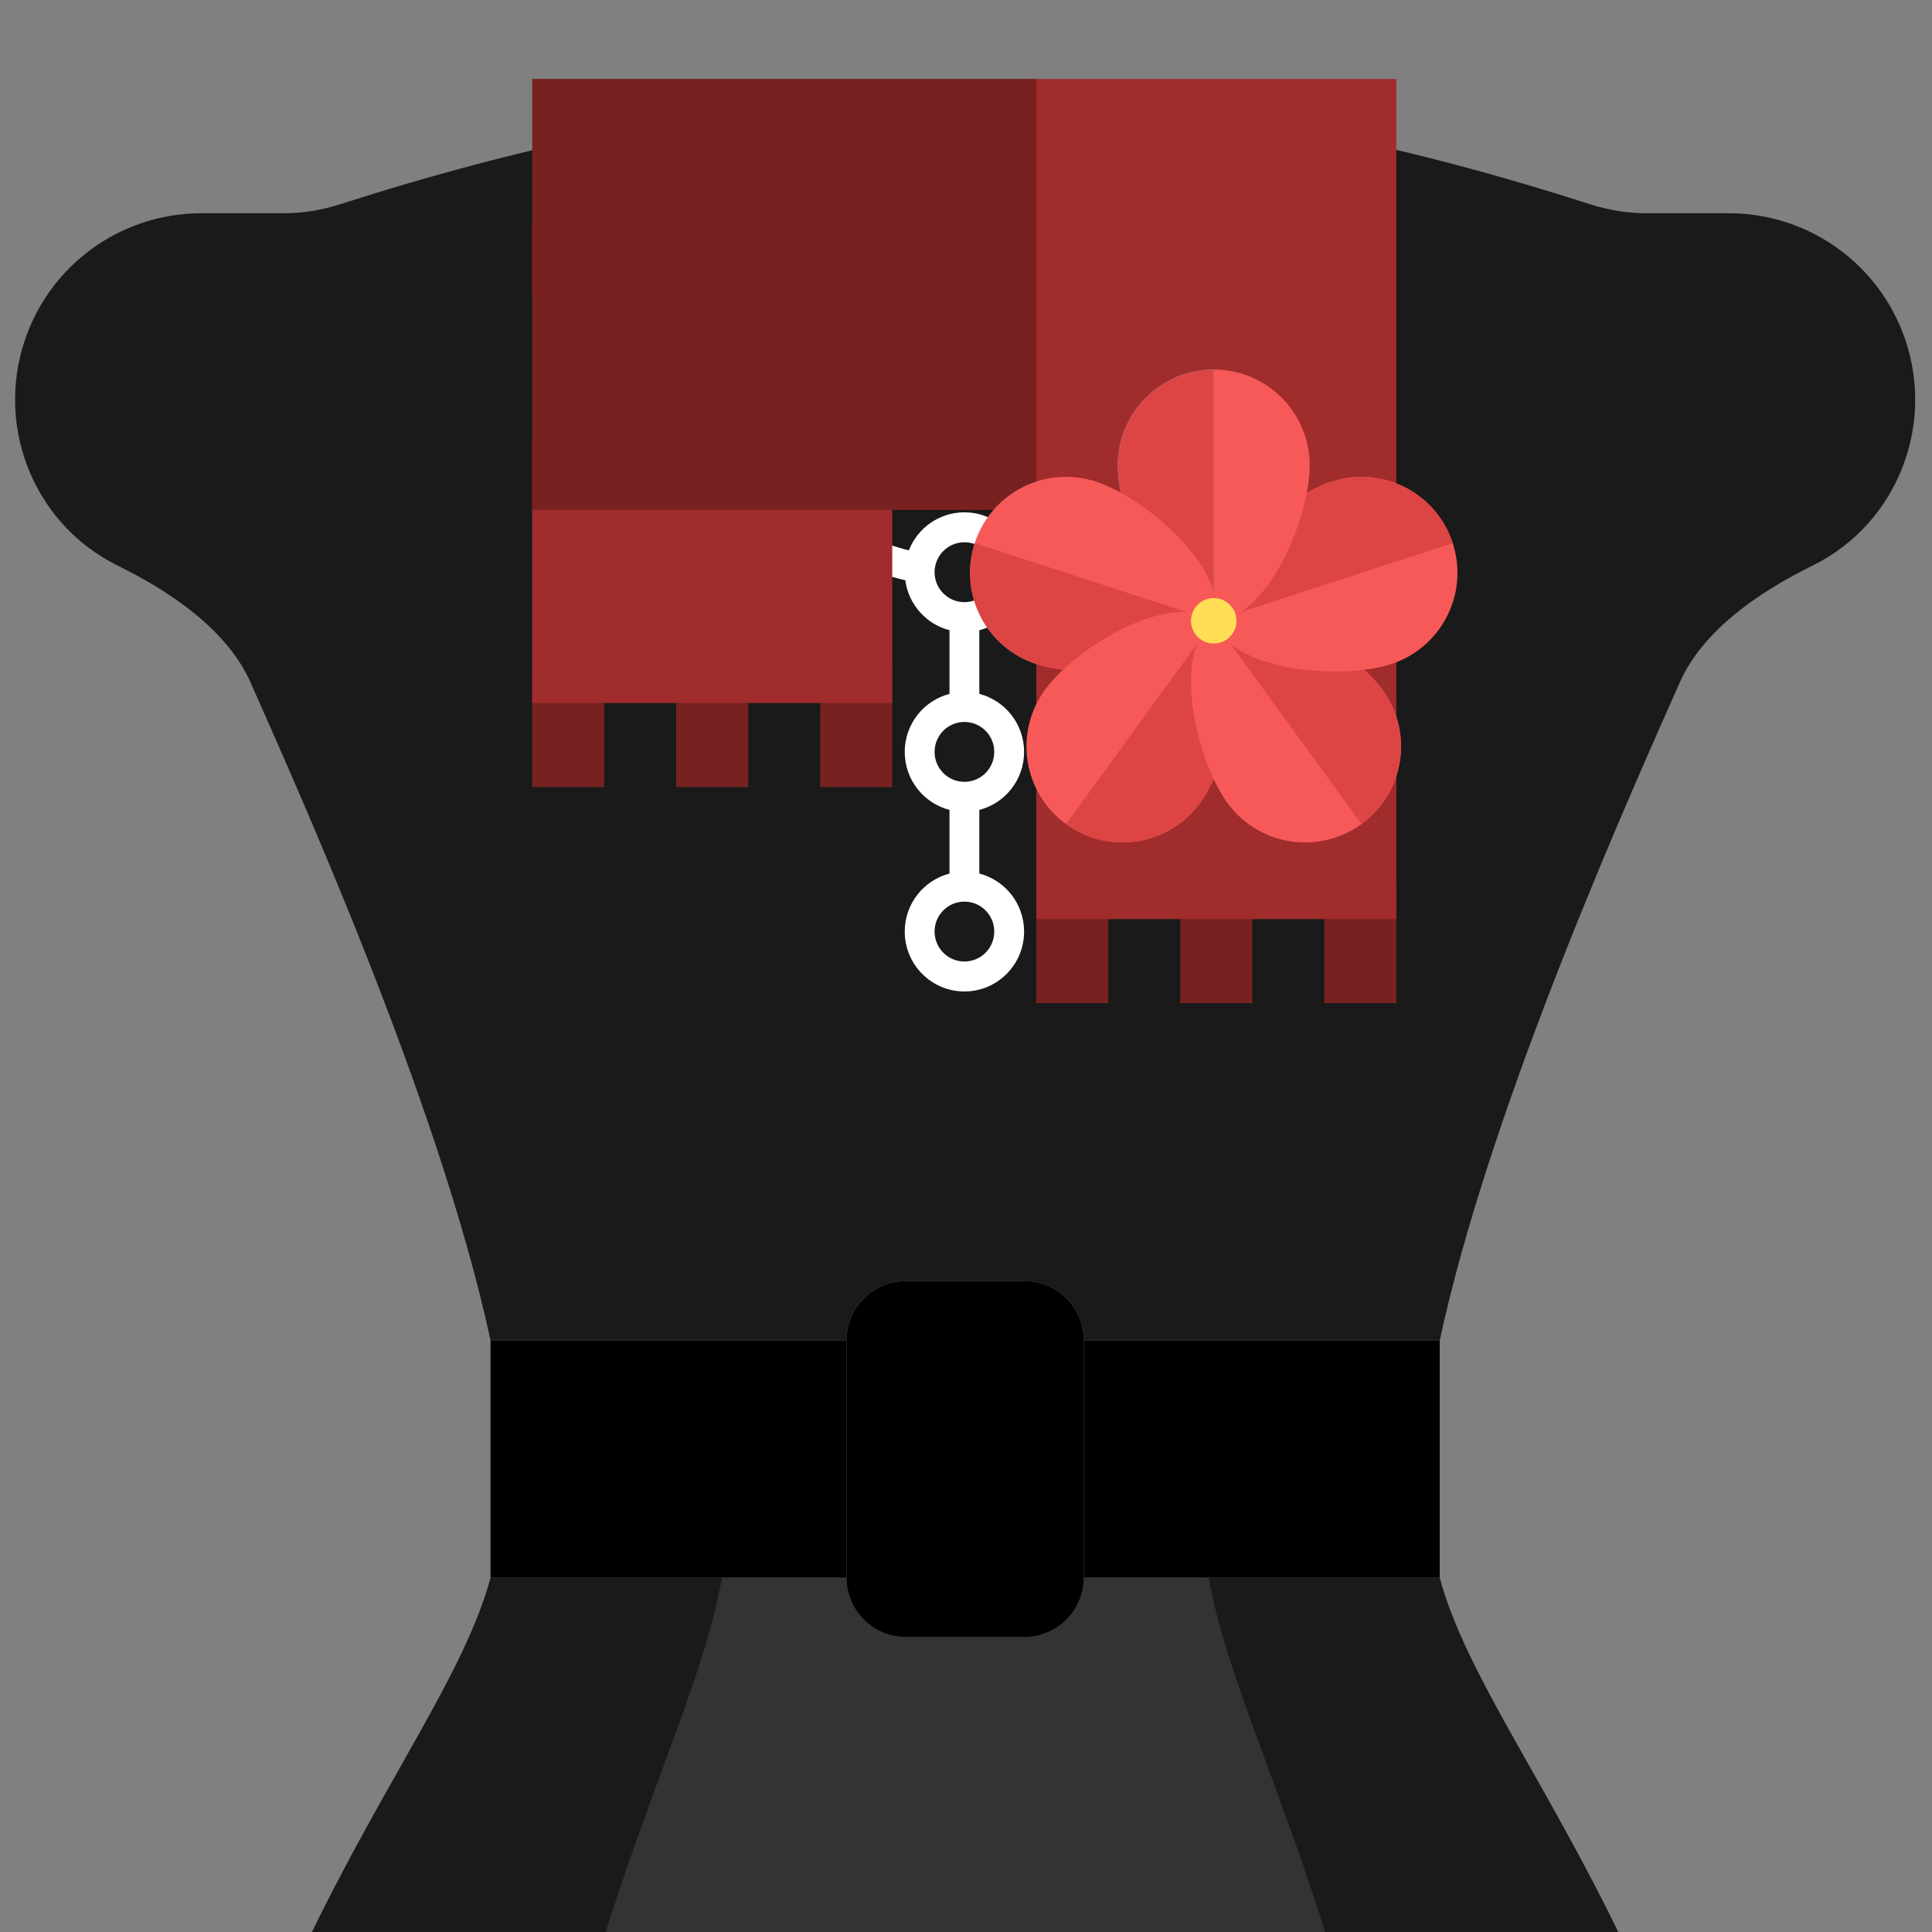 <?xml version="1.0" encoding="UTF-8" standalone="no"?>
<!-- Generator: Adobe Illustrator 19.0.0, SVG Export Plug-In . SVG Version: 6.00 Build 0)  -->

<svg
   xmlns:dc="http://purl.org/dc/elements/1.1/"
   xmlns:cc="http://creativecommons.org/ns#"
   xmlns:rdf="http://www.w3.org/1999/02/22-rdf-syntax-ns#"
   xmlns:svg="http://www.w3.org/2000/svg"
   xmlns="http://www.w3.org/2000/svg"
   xmlns:sodipodi="http://sodipodi.sourceforge.net/DTD/sodipodi-0.dtd"
   xmlns:inkscape="http://www.inkscape.org/namespaces/inkscape"
   version="1.1"
   id="Layer_1"
   x="0px"
   y="0px"
   viewBox="0 0 307.2 307.2"
   xml:space="preserve"
   sodipodi:docname="woman.svg"
   inkscape:export-filename="C:\Users\lucab\Dev\cruciani-stickers\res\dress_fiore.png"
   inkscape:export-xdpi="96"
   inkscape:export-ydpi="96"
   inkscape:version="0.92.4 (5da689c313, 2019-01-14)"
   width="512"
   height="512"><rect x="0" y="0" width="307.2" height="307.2" fill="#808080" stroke="none"/><defs
   id="defs55" /><sodipodi:namedview
   pagecolor="#ffffff"
   bordercolor="#666666"
   borderopacity="1"
   objecttolerance="10"
   gridtolerance="10"
   guidetolerance="10"
   inkscape:pageopacity="0"
   inkscape:pageshadow="2"
   inkscape:window-width="1920"
   inkscape:window-height="1017"
   id="namedview53"
   showgrid="false"
   inkscape:zoom="1.3253688"
   inkscape:cx="50.77266"
   inkscape:cy="258.24063"
   inkscape:window-x="-8"
   inkscape:window-y="-8"
   inkscape:window-maximized="1"
   inkscape:current-layer="Layer_1"
   scale-x="0.6" />
<g
   transform="matrix(1.087,0,0,1.087,-121.351,13.954)"
   id="g20"
   style="display:inline"
   inkscape:label="vestito">
	<g
   id="g6"
   transform="translate(0,0.002)"
   style="display:inline;fill:#4d4d4d"
   inkscape:label="tessuto_vestito">
		<path
   style="fill:#1a1a1a"
   d="m 182.395,216.953 c -3.735,13.866 -15.306,29.385 -26.594,52.789 h 192.029 c -11.292,-23.404 -22.865,-38.917 -26.588,-52.789 h -52.066 c 0,4.79 -3.89,8.678 -8.68,8.678 h -17.355 c -4.79,0 -8.678,-3.888 -8.678,-8.678 z"
   transform="translate(1,0.998)"
   id="path2"
   inkscape:connector-curvature="0" />
		<path
   style="fill:#1a1a1a"
   d="M 389.836,35.478 C 385.697,25.134 375.682,18.356 364.548,18.356 h -12.002 c -2.829,0 -5.58,-0.443 -8.279,-1.31 C 318.738,8.828 285.779,1 252.82,1 c -32.959,0 -65.918,7.828 -91.448,16.046 -2.699,0.868 -5.45,1.31 -8.287,1.31 h -11.993 c -11.143,0 -21.157,6.777 -25.288,17.122 -5.259,13.147 0.391,28.195 13.095,34.443 8.183,4.027 16.132,9.65 19.421,17.139 6.222,14.128 27.544,61.11 35.076,96.178 h 52.068 c 0,-4.79 3.888,-8.678 8.678,-8.678 h 17.356 c 4.79,0 8.678,3.888 8.678,8.678 h 52.068 c 7.533,-35.068 28.854,-82.05 35.076,-96.178 3.289,-7.489 11.238,-13.112 19.413,-17.139 12.713,-6.249 18.362,-21.296 13.103,-34.443"
   id="path4"
   inkscape:connector-curvature="0"
   inkscape:label="busto" />
	</g>
	
	<path
   style="fill:#000000"
   d="m 261.497,226.629 h -17.356 c -4.79,0 -8.678,-3.888 -8.678,-8.678 v -34.712 c 0,-4.79 3.888,-8.678 8.678,-8.678 h 17.356 c 4.79,0 8.678,3.888 8.678,8.678 v 34.712 c 0,4.79 -3.888,8.678 -8.678,8.678"
   id="path10"
   inkscape:connector-curvature="0"
   inkscape:label="fibbia_cintura" />
	<g
   id="g16"
   style="fill:#000000"
   inkscape:label="cintura">
		<polygon
   style="fill:#000000"
   points="322.243,183.241 270.175,183.241 270.175,217.953 322.243,217.953 "
   id="polygon12"
   inkscape:label="cintura_destra" />
		<polygon
   style="fill:#000000"
   points="235.463,183.241 183.395,183.241 183.395,217.953 235.463,217.953 "
   id="polygon14"
   inkscape:label="cintura_sinistra" />
	</g>
	<path
   style="display:inline;fill:#333333"
   d="m 216.238,216.951 c -2.413,13.906 -9.961,29.36 -17.318,52.791 h 105.877 c -7.337,-23.43 -14.881,-38.9 -17.348,-52.791 h -18.273 c 0,4.79 -3.89,8.678 -8.68,8.678 h -17.355 c -4.79,0 -8.678,-3.888 -8.678,-8.678 z"
   transform="translate(1,1)"
   id="path18"
   inkscape:connector-curvature="0" /><g
   transform="matrix(0.62,0,0,0.437,99.112,-0.11)"
   id="collo_camicia"
   inkscape:label="collo_camicia"
   style="display:inline"><path
     id="luce_collo"
     d="m 340.4,33.6 c 0,28 -40.8,100 -91.2,100 -50.4,0 -91.2,-72 -91.2,-100 0,-28 40.8,-33.6 91.2,-33.6 50.4,0 91.2,4.8 91.2,33.6 z"
     style="fill:#a8a8a8"
     inkscape:connector-curvature="0"
     inkscape:label="luce_collo" /><path
     id="ombra_collo"
     d="m 249.2,22.4 c 44.8,0 82.4,4 89.6,21.6 0.8,-4 1.6,-7.2 1.6,-10.4 C 340.4,5.6 299.6,0 249.2,0 198.8,0 158,4.8 158,33.6 c 0,3.2 0.8,6.4 1.6,10.4 7.2,-17.6 44.8,-21.6 89.6,-21.6 z"
     style="fill:#8c8c8c"
     inkscape:connector-curvature="0"
     inkscape:label="ombra_collo" /></g>
</g><g
   id="g120"
   transform="matrix(0.278,0,0,0.279,82.18,14.8)"
   style="display:inline;fill:#ffffff"
   inkscape:label="collana"><g
     id="g63"
     style="fill:#ffffff">
	<g
   id="g61"
   style="fill:#ffffff">
		<path
   id="path59"
   d="m 486.4,51.201 c 0,-13.877 -8.291,-25.816 -20.186,-31.151 0.424,-3.633 0.803,-7.211 1.126,-10.738 0.429,-4.693 -3.028,-8.846 -7.721,-9.275 -4.693,-0.429 -8.846,3.028 -9.275,7.721 -0.284,3.101 -0.613,6.248 -0.979,9.442 -17.491,1.475 -31.231,16.133 -31.231,34.002 0,13.321 7.634,24.85 18.762,30.474 -1.2,4.321 -2.472,8.588 -3.802,12.805 -2.082,-0.397 -4.228,-0.613 -6.426,-0.613 -18.85,0 -34.133,15.287 -34.133,34.133 0,11.601 5.792,21.843 14.636,28.011 -1.421,2.608 -2.866,5.18 -4.339,7.707 -3.25,-1.027 -6.708,-1.585 -10.297,-1.585 -18.85,0 -34.133,15.287 -34.133,34.133 0,6.93 2.07,13.373 5.618,18.756 -2.596,2.615 -5.226,5.128 -7.887,7.543 -6.104,-5.722 -14.306,-9.232 -23.331,-9.232 -18.85,0 -34.133,15.287 -34.133,34.133 0,3.287 0.474,6.462 1.341,9.47 -4.044,1.419 -8.122,2.646 -12.231,3.673 -4.979,-12.686 -17.325,-21.676 -31.777,-21.676 -14.452,0 -26.798,8.99 -31.777,21.676 -4.109,-1.026 -8.187,-2.253 -12.231,-3.673 0.867,-3.008 1.341,-6.182 1.341,-9.469 0,-18.847 -15.283,-34.133 -34.133,-34.133 -9.027,0 -17.23,3.512 -23.334,9.235 -2.661,-2.416 -5.29,-4.929 -7.885,-7.544 3.549,-5.383 5.62,-11.827 5.62,-18.758 0,-18.846 -15.283,-34.133 -34.133,-34.133 -3.59,0 -7.049,0.558 -10.299,1.585 -1.476,-2.532 -2.921,-5.102 -4.339,-7.706 8.846,-6.168 14.638,-16.41 14.638,-28.012 0,-18.847 -15.283,-34.133 -34.133,-34.133 -2.198,0 -4.345,0.216 -6.428,0.613 C 77.577,90.256 76.306,85.99 75.108,81.677 86.236,76.053 93.871,64.524 93.871,51.202 93.871,33.335 80.133,18.677 62.644,17.201 62.284,14.056 61.952,10.912 61.665,7.767 61.236,3.074 57.084,-0.384 52.391,0.045 47.698,0.474 44.24,4.626 44.669,9.319 c 0.327,3.578 0.714,7.153 1.131,10.729 -11.904,5.331 -20.2,17.272 -20.2,31.153 0,18.406 14.568,33.4 32.803,34.1 1.541,5.6 3.195,11.131 4.953,16.594 -7.43,6.262 -12.155,15.632 -12.155,26.106 0,18.853 15.281,34.133 34.133,34.133 1.115,0 2.217,-0.058 3.304,-0.162 1.964,3.674 3.988,7.279 6.063,10.823 -5.801,6.119 -9.367,14.378 -9.367,23.473 0,18.853 15.281,34.133 34.133,34.133 5.723,0 11.113,-1.415 15.851,-3.904 3.702,3.756 7.477,7.327 11.319,10.718 -1.018,3.237 -1.57,6.68 -1.57,10.253 0,18.853 15.281,34.133 34.133,34.133 9.298,0 17.722,-3.721 23.878,-9.75 6.285,2.364 12.659,4.308 19.107,5.82 1.866,13.832 12.006,25.038 25.282,28.455 v 36.284 c -14.721,3.79 -25.6,17.157 -25.6,33.057 0,15.906 10.877,29.269 25.6,33.058 v 36.284 c -14.721,3.79 -25.6,17.157 -25.6,33.058 0,18.853 15.281,34.133 34.133,34.133 18.852,0 34.133,-15.281 34.133,-34.133 0,-15.901 -10.879,-29.267 -25.6,-33.058 v -36.284 c 14.723,-3.789 25.6,-17.152 25.6,-33.058 0,-15.901 -10.879,-29.267 -25.6,-33.057 v -36.284 c 13.276,-3.417 23.416,-14.622 25.282,-28.454 6.449,-1.515 12.822,-3.458 19.109,-5.82 6.156,6.028 14.579,9.749 23.876,9.749 18.853,0 34.133,-15.281 34.133,-34.133 0,-3.574 -0.552,-7.02 -1.572,-10.258 3.842,-3.389 7.617,-6.959 11.319,-10.714 4.738,2.49 10.129,3.906 15.853,3.906 18.853,0 34.133,-15.281 34.133,-34.133 0,-9.096 -3.567,-17.355 -9.369,-23.474 2.07,-3.537 4.094,-7.14 6.063,-10.821 1.088,0.105 2.19,0.162 3.306,0.162 18.853,0 34.133,-15.281 34.133,-34.133 0,-10.475 -4.726,-19.846 -12.157,-26.108 1.755,-5.45 3.409,-10.981 4.953,-16.592 C 471.832,84.601 486.4,69.607 486.4,51.201 Z m -443.733,0 c 0,-9.422 7.643,-17.067 17.067,-17.067 9.424,0 17.066,7.645 17.066,17.067 0,9.427 -7.64,17.067 -17.067,17.067 C 50.307,68.267 42.667,60.627 42.667,51.201 Z m 25.6,76.8 c 0,-6.438 3.571,-12.042 8.838,-14.948 0.109,-0.051 0.212,-0.11 0.317,-0.165 2.366,-1.242 5.055,-1.953 7.912,-1.953 9.424,0 17.067,7.645 17.067,17.067 0,9.427 -7.64,17.067 -17.067,17.067 -9.427,-0.002 -17.067,-7.642 -17.067,-17.068 z m 34.133,68.266 c 0,-9.422 7.643,-17.067 17.067,-17.067 9.424,0 17.067,7.645 17.067,17.067 0,9.427 -7.64,17.067 -17.067,17.067 -9.427,0 -17.067,-7.64 -17.067,-17.067 z m 76.8,68.267 c -9.427,0 -17.067,-7.64 -17.067,-17.067 0,-9.422 7.643,-17.067 17.067,-17.067 9.424,0 17.067,7.645 17.067,17.067 0,9.427 -7.64,17.067 -17.067,17.067 z m 93.867,213.333 c 0,9.427 -7.64,17.067 -17.067,17.067 -9.427,0 -17.067,-7.64 -17.067,-17.067 0,-9.422 7.643,-17.067 17.067,-17.067 9.424,10e-4 17.067,7.645 17.067,17.067 z m 0,-102.4 c 0,9.427 -7.64,17.067 -17.067,17.067 -9.427,0 -17.067,-7.64 -17.067,-17.067 0,-9.422 7.643,-17.067 17.067,-17.067 9.424,0.001 17.067,7.645 17.067,17.067 z M 256,290.134 c -9.427,0 -17.067,-7.64 -17.067,-17.067 0,-0.553 0.031,-1.098 0.083,-1.638 0.002,-0.028 0.002,-0.056 0.004,-0.084 C 239.884,262.731 247.157,256 256,256 c 9.424,0 17.067,7.645 17.067,17.067 0,9.427 -7.64,17.067 -17.067,17.067 z m 76.8,-25.6 c -9.427,0 -17.067,-7.64 -17.067,-17.067 0,-9.422 7.643,-17.067 17.067,-17.067 9.424,0 17.067,7.645 17.067,17.067 0,9.427 -7.64,17.067 -17.067,17.067 z m 59.734,-51.2 c -9.427,0 -17.067,-7.64 -17.067,-17.067 0,-9.422 7.643,-17.067 17.067,-17.067 9.424,0 17.067,7.645 17.067,17.067 -10e-4,9.427 -7.64,17.067 -17.067,17.067 z m 34.133,-68.267 c -9.427,0 -17.067,-7.64 -17.067,-17.067 0,-9.422 7.643,-17.067 17.067,-17.067 9.424,0 17.067,7.645 17.067,17.067 0,9.427 -7.64,17.067 -17.067,17.067 z m 25.6,-110.933 c 9.424,0 17.067,7.645 17.067,17.067 0,9.427 -7.64,17.067 -17.067,17.067 -9.427,0 -17.067,-7.641 -17.067,-17.067 0,-9.422 7.643,-17.067 17.067,-17.067 z"
   inkscape:connector-curvature="0"
   style="fill:#ffffff" />
	</g>
</g><g
     id="g65"
     style="fill:#ffffff">
</g><g
     id="g67"
     style="fill:#ffffff">
</g><g
     id="g69"
     style="fill:#ffffff">
</g><g
     id="g71"
     style="fill:#ffffff">
</g><g
     id="g73"
     style="fill:#ffffff">
</g><g
     id="g75"
     style="fill:#ffffff">
</g><g
     id="g77"
     style="fill:#ffffff">
</g><g
     id="g79"
     style="fill:#ffffff">
</g><g
     id="g81"
     style="fill:#ffffff">
</g><g
     id="g83"
     style="fill:#ffffff">
</g><g
     id="g85"
     style="fill:#ffffff">
</g><g
     id="g87"
     style="fill:#ffffff">
</g><g
     id="g89"
     style="fill:#ffffff">
</g><g
     id="g91"
     style="fill:#ffffff">
</g><g
     id="g93"
     style="fill:#ffffff">
</g></g>















<g
   id="g4288"
   transform="matrix(0.287,0,0,0.287,79.852,12.554)"
   inkscape:label="sciarpa"
   style="display:inline"><g
     id="g4206"
     style="fill:#782121"><rect
       id="rect4200"
       height="66.494"
       width="39.896"
       style="fill:#782121"
       y="325.818"
       x="16.623" /><rect
       id="rect4202"
       height="66.494"
       width="39.896"
       style="fill:#782121"
       y="325.818"
       x="176.208" /><rect
       id="rect4204"
       height="66.494"
       width="39.896"
       style="fill:#782121"
       y="325.818"
       x="96.416" /></g><polygon
     id="polygon4208"
     points="216.104,152.935 16.623,199.481 16.623,345.766 216.104,345.766 "
     style="fill:#a02c2c" /><polygon
     id="polygon4210"
     points="329.143,106.39 295.896,0 16.623,0 16.623,199.481 295.896,199.481 "
     style="fill:#782121"
     transform="scale(1,1.197)" /><g
     id="g4220"><rect
       id="rect4212"
       height="39.896"
       width="319.169"
       style="fill:#782121"
       y="79.792"
       x="16.623" /><rect
       id="rect4214"
       height="66.494"
       width="39.896"
       style="fill:#782121"
       y="445.507"
       x="295.896" /><rect
       id="rect4216"
       height="66.494"
       width="39.896"
       style="fill:#782121"
       y="445.507"
       x="455.48" /><rect
       id="rect4218"
       height="66.494"
       width="39.896"
       style="fill:#782121"
       y="445.507"
       x="375.688" /></g><path
     id="path4222"
     d="M 295.896,0 V 465.455 H 495.377 V 0 Z"
     style="fill:#a02c2c"
     inkscape:connector-curvature="0" /><g
     id="g4224" /><g
     id="g4226" /><g
     id="g4228" /><g
     id="g4230" /><g
     id="g4232" /><g
     id="g4234" /><g
     id="g4236" /><g
     id="g4238" /><g
     id="g4240" /><g
     id="g4242" /><g
     id="g4244" /><g
     id="g4246" /><g
     id="g4248" /><g
     id="g4250" /><g
     id="g4252" /></g><g
   transform="matrix(0.185,0,0,0.185,154.239,57.602)"
   id="g108"
   inkscape:label="fiore"><g
     id="g36"><g
       id="g6-0"><path
         inkscape:connector-curvature="0"
         id="path2-9"
         d="m 209.48,6.24 v 215.99 c -45.56,0 -82.49,-87.94 -82.49,-133.5 0,-45.56 36.93,-82.49 82.49,-82.49 z"
         style="fill:#57c3ff" /><path
         inkscape:connector-curvature="0"
         id="path4-3"
         d="m 209.48,6.24 v 215.99 c -45.56,0 -82.49,-87.94 -82.49,-133.5 0,-45.56 36.93,-82.49 82.49,-82.49 z"
         style="fill:#dd4545" /></g><g
       id="g12"><path
         inkscape:connector-curvature="0"
         id="path8"
         d="m 209.48,222.229 c -14.08,43.33 -109.12,51.28 -152.45,37.2 -43.33,-14.08 -67.05,-60.62 -52.97,-103.95 14.08,-43.33 60.62,-67.04 103.96,-52.96 43.33,14.07 115.54,76.37 101.46,119.71 z"
         style="fill:#f75959" /><path
         inkscape:connector-curvature="0"
         id="path10-5"
         d="m 209.48,222.229 c -14.08,43.33 -109.12,51.28 -152.45,37.2 -43.33,-14.08 -67.05,-60.62 -52.97,-103.95 z"
         style="fill:#dd4545" /></g><g
       id="g18"><path
         inkscape:connector-curvature="0"
         id="path14"
         d="m 197.76,378.709 c -26.78,36.86 -78.37,45.03 -115.23,18.25 -36.86,-26.78 -45.03,-78.37 -18.25,-115.23 26.78,-36.86 108.34,-86.28 145.2,-59.5 36.86,26.78 15.06,119.62 -11.72,156.48 z"
         style="fill:#f75959" /><path
         inkscape:connector-curvature="0"
         id="path16"
         d="m 197.76,378.709 c -26.78,36.86 -78.37,45.03 -115.23,18.25 l 126.95,-174.73 c 36.86,26.78 15.06,119.62 -11.72,156.48 z"
         style="fill:#dd4545" /></g><g
       id="g24"><path
         inkscape:connector-curvature="0"
         id="path20"
         d="m 336.44,396.959 c -36.86,26.78 -88.45,18.61 -115.23,-18.25 -26.78,-36.86 -48.59,-129.7 -11.73,-156.48 36.86,-26.78 118.43,22.64 145.21,59.5 26.78,36.86 18.61,88.451 -18.25,115.23 z"
         style="fill:#f75959" /><path
         inkscape:connector-curvature="0"
         id="path22"
         d="M 336.44,396.959 209.48,222.229 c 36.86,-26.78 118.43,22.64 145.21,59.5 26.78,36.86 18.61,88.451 -18.25,115.23 z"
         style="fill:#dd4545" /></g><g
       id="g30"><path
         inkscape:connector-curvature="0"
         id="path26"
         d="m 361.93,259.43 c -43.33,14.08 -138.37,6.13 -152.45,-37.2 -1.905,-5.863 -2.23,-12.073 -1.261,-18.463 0.159,-1.047 2.288,-1.961 2.515,-3.017 0.262,-1.219 -1.367,-2.581 -1.018,-3.81 11.153,-39.239 65.835,-82.925 101.235,-94.42 43.33,-14.08 89.87,9.63 103.95,52.96 14.08,43.33 -9.631,89.869 -52.971,103.95 z"
         style="fill:#f75959" /><path
         inkscape:connector-curvature="0"
         id="path28"
         d="m 414.9,155.479 -205.42,66.75 c -1.381,-4.252 -1.932,-8.687 -1.761,-13.241 0.098,-2.616 2.46,-5.556 3.014,-8.239 0.554,-2.683 -0.699,-5.108 0.27,-7.833 13.567,-38.154 65.752,-79.293 99.946,-90.396 43.331,-14.081 89.871,9.629 103.951,52.959 z"
         style="fill:#dd4545" /></g><path
       inkscape:connector-curvature="0"
       id="path32"
       d="m 291.98,88.729 c 0,45.56 -36.94,133.5 -82.5,133.5 V 6.24 c 45.56,0 82.5,36.929 82.5,82.489 z"
       style="fill:#f75959" /><circle
       id="circle34"
       r="19.529"
       cy="222.229"
       cx="209.48"
       style="fill:#ffde55" /></g><g
     id="g38" /><g
     id="g40" /><g
     id="g42" /><g
     id="g44" /><g
     id="g46" /><g
     id="g48" /><g
     id="g50" /><g
     id="g52" /><g
     id="g54" /><g
     id="g56" /><g
     id="g58" /><g
     id="g60" /><g
     id="g62" /><g
     id="g64" /><g
     id="g66" /></g></svg>